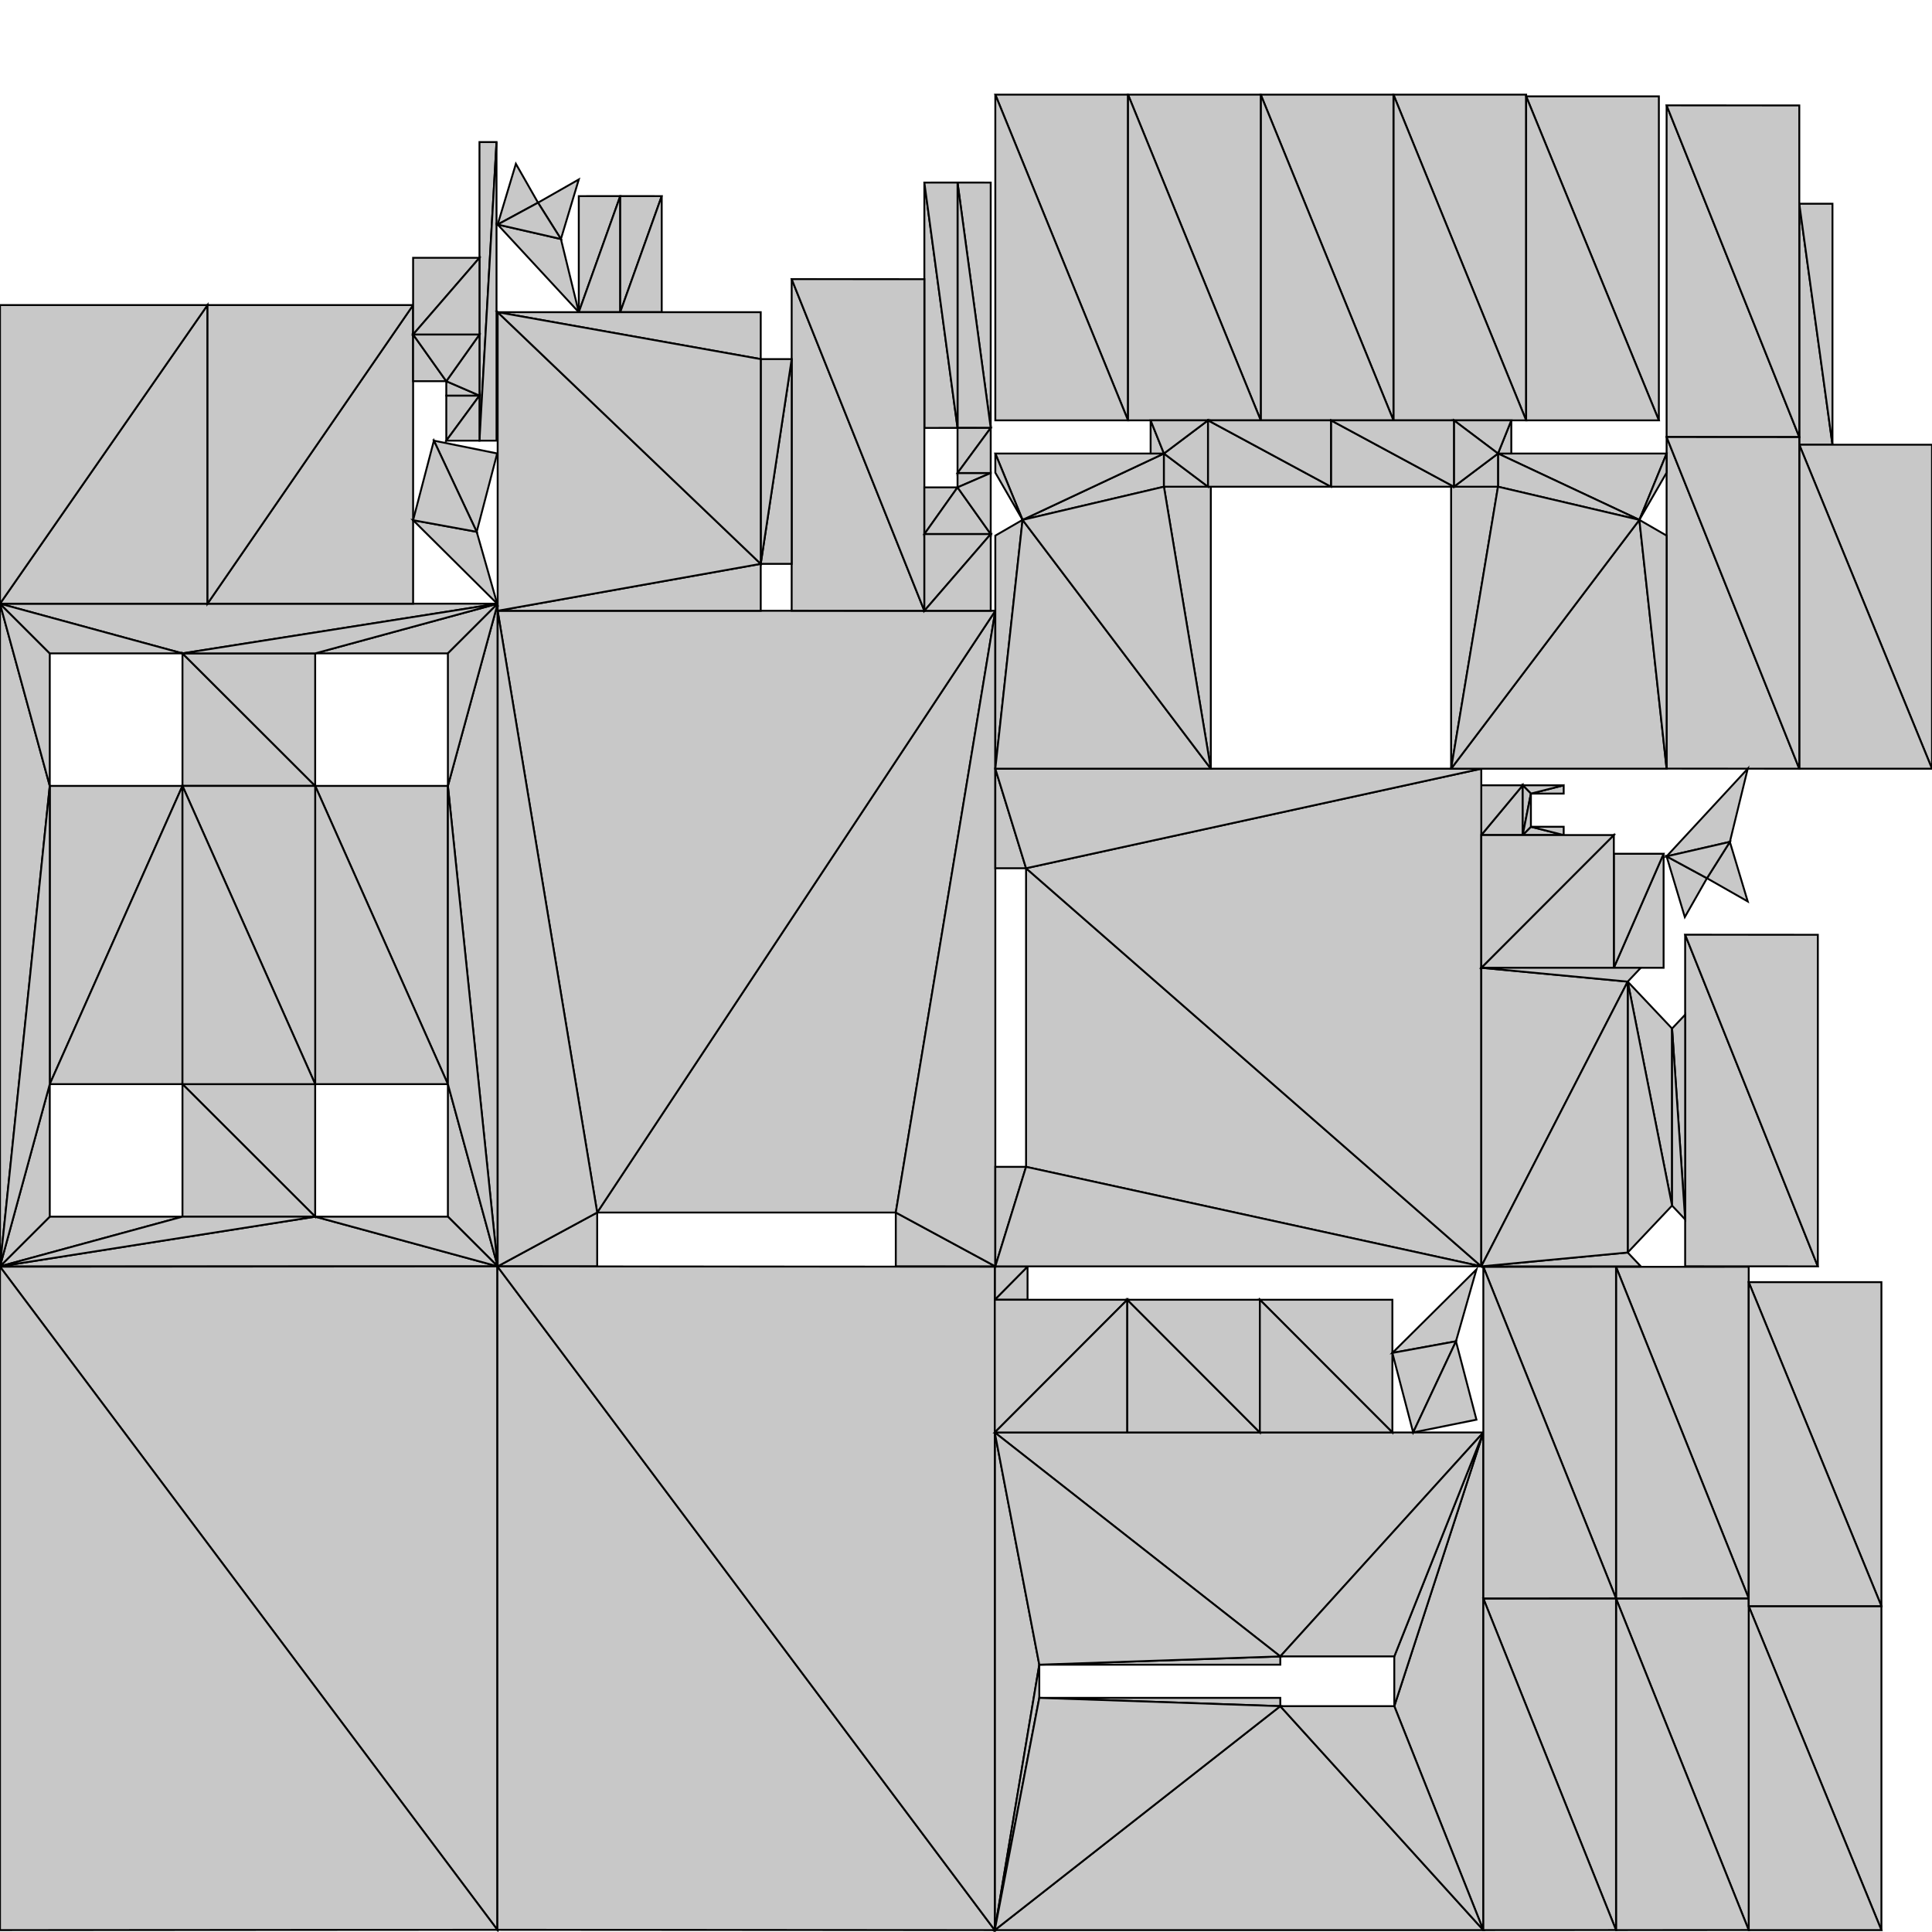 <svg height="1024" width="1024" xmlns="http://www.w3.org/2000/svg">
	<polygon points="953.661,107.982 953.661,235.716 971.246,235.716" style="fill: rgb(200, 200, 200); stroke: black; stroke-width: 1" />
	<polygon points="971.246,235.716 971.246,107.982 953.661,107.982" style="fill: rgb(200, 200, 200); stroke: black; stroke-width: 1" />
	<polygon points="525.094,226.808 525.094,96.772 507.513,96.76" style="fill: rgb(200, 200, 200); stroke: black; stroke-width: 1" />
	<polygon points="507.513,96.76 507.513,226.797 525.094,226.808" style="fill: rgb(200, 200, 200); stroke: black; stroke-width: 1" />
	<polygon points="489.931,96.772 489.931,226.808 507.513,226.797" style="fill: rgb(200, 200, 200); stroke: black; stroke-width: 1" />
	<polygon points="507.513,226.797 507.513,96.76 489.931,96.772" style="fill: rgb(200, 200, 200); stroke: black; stroke-width: 1" />
	<polygon points="678.581,904.304 527.246,1023.0 786.2,1023.0" style="fill: rgb(200, 200, 200); stroke: black; stroke-width: 1" />
	<polygon points="550.847,882.322 527.246,759.23 527.246,1023.0" style="fill: rgb(200, 200, 200); stroke: black; stroke-width: 1" />
	<polygon points="678.581,877.927 786.2,759.23 527.246,759.23" style="fill: rgb(200, 200, 200); stroke: black; stroke-width: 1" />
	<polygon points="739.004,904.304 786.2,1023.0 786.2,759.23" style="fill: rgb(200, 200, 200); stroke: black; stroke-width: 1" />
	<polygon points="550.847,882.322 678.581,882.322 678.581,877.927" style="fill: rgb(200, 200, 200); stroke: black; stroke-width: 1" />
	<polygon points="527.246,1023.0 550.847,899.907 550.847,882.322" style="fill: rgb(200, 200, 200); stroke: black; stroke-width: 1" />
	<polygon points="678.581,904.304 678.581,899.907 550.847,899.907" style="fill: rgb(200, 200, 200); stroke: black; stroke-width: 1" />
	<polygon points="786.2,1023.0 739.004,904.304 678.581,904.304" style="fill: rgb(200, 200, 200); stroke: black; stroke-width: 1" />
	<polygon points="786.2,759.23 739.004,877.927 739.004,904.304" style="fill: rgb(200, 200, 200); stroke: black; stroke-width: 1" />
	<polygon points="786.2,759.23 678.581,877.927 739.004,877.927" style="fill: rgb(200, 200, 200); stroke: black; stroke-width: 1" />
	<polygon points="550.847,899.907 527.246,1023.0 678.581,904.304" style="fill: rgb(200, 200, 200); stroke: black; stroke-width: 1" />
	<polygon points="678.581,877.927 527.246,759.23 550.847,882.322" style="fill: rgb(200, 200, 200); stroke: black; stroke-width: 1" />
	<polygon points="785.114,442.602 807.068,442.602 807.068,416.225" style="fill: rgb(200, 200, 200); stroke: black; stroke-width: 1" />
	<polygon points="807.068,416.225 785.114,416.225 785.114,442.602" style="fill: rgb(200, 200, 200); stroke: black; stroke-width: 1" />
	<polygon points="328.746,103.938 306.77,103.953 306.77,165.465" style="fill: rgb(200, 200, 200); stroke: black; stroke-width: 1" />
	<polygon points="306.77,165.465 328.746,165.451 328.746,103.938" style="fill: rgb(200, 200, 200); stroke: black; stroke-width: 1" />
	<polygon points="811.41,420.621 828.785,420.621 828.785,416.225" style="fill: rgb(200, 200, 200); stroke: black; stroke-width: 1" />
	<polygon points="828.785,416.225 807.068,416.225 811.41,420.621" style="fill: rgb(200, 200, 200); stroke: black; stroke-width: 1" />
	<polygon points="807.068,416.225 807.068,442.602 811.41,420.621" style="fill: rgb(200, 200, 200); stroke: black; stroke-width: 1" />
	<polygon points="807.068,442.602 828.785,442.602 811.41,438.206" style="fill: rgb(200, 200, 200); stroke: black; stroke-width: 1" />
	<polygon points="828.785,442.602 828.785,438.206 811.41,438.206" style="fill: rgb(200, 200, 200); stroke: black; stroke-width: 1" />
	<polygon points="811.41,438.206 811.41,420.621 807.068,442.602" style="fill: rgb(200, 200, 200); stroke: black; stroke-width: 1" />
	<polygon points="350.723,103.953 328.746,103.938 328.746,165.45" style="fill: rgb(200, 200, 200); stroke: black; stroke-width: 1" />
	<polygon points="328.746,165.45 350.723,165.465 350.723,103.953" style="fill: rgb(200, 200, 200); stroke: black; stroke-width: 1" />
	<polygon points="527.246,688.891 544.62,688.891 544.62,671.307" style="fill: rgb(200, 200, 200); stroke: black; stroke-width: 1" />
	<polygon points="544.62,671.307 527.246,671.307 527.246,688.891" style="fill: rgb(200, 200, 200); stroke: black; stroke-width: 1" />
	<polygon points="263.77,671.203 263.77,319.961 237.393,416.55" style="fill: rgb(200, 200, 200); stroke: black; stroke-width: 1" />
	<polygon points="263.77,319.961 0.0,319.961 96.716,346.305" style="fill: rgb(200, 200, 200); stroke: black; stroke-width: 1" />
	<polygon points="0.0,319.961 0.0,671.203 26.377,416.55" style="fill: rgb(200, 200, 200); stroke: black; stroke-width: 1" />
	<polygon points="0.0,671.203 263.77,671.203 167.054,644.859" style="fill: rgb(200, 200, 200); stroke: black; stroke-width: 1" />
	<polygon points="26.377,416.55 26.377,346.305 0.0,319.961" style="fill: rgb(200, 200, 200); stroke: black; stroke-width: 1" />
	<polygon points="26.377,346.305 96.716,346.305 0.0,319.961" style="fill: rgb(200, 200, 200); stroke: black; stroke-width: 1" />
	<polygon points="96.716,346.305 96.716,416.55 167.054,416.55" style="fill: rgb(200, 200, 200); stroke: black; stroke-width: 1" />
	<polygon points="96.716,416.55 26.377,416.55 26.377,574.613" style="fill: rgb(200, 200, 200); stroke: black; stroke-width: 1" />
	<polygon points="237.393,416.55 167.054,416.55 237.393,574.613" style="fill: rgb(200, 200, 200); stroke: black; stroke-width: 1" />
	<polygon points="167.054,416.55 167.054,346.305 96.716,346.305" style="fill: rgb(200, 200, 200); stroke: black; stroke-width: 1" />
	<polygon points="167.054,346.305 237.393,346.305 263.77,319.961" style="fill: rgb(200, 200, 200); stroke: black; stroke-width: 1" />
	<polygon points="237.393,346.305 237.393,416.55 263.77,319.961" style="fill: rgb(200, 200, 200); stroke: black; stroke-width: 1" />
	<polygon points="237.393,574.613 237.393,644.859 263.77,671.203" style="fill: rgb(200, 200, 200); stroke: black; stroke-width: 1" />
	<polygon points="237.393,644.859 167.054,644.859 263.77,671.203" style="fill: rgb(200, 200, 200); stroke: black; stroke-width: 1" />
	<polygon points="167.054,644.859 167.054,574.613 96.716,574.613" style="fill: rgb(200, 200, 200); stroke: black; stroke-width: 1" />
	<polygon points="167.054,574.613 237.393,574.613 167.054,416.55" style="fill: rgb(200, 200, 200); stroke: black; stroke-width: 1" />
	<polygon points="26.377,574.613 96.716,574.613 96.716,416.55" style="fill: rgb(200, 200, 200); stroke: black; stroke-width: 1" />
	<polygon points="96.716,574.613 96.716,644.859 167.054,644.859" style="fill: rgb(200, 200, 200); stroke: black; stroke-width: 1" />
	<polygon points="96.716,644.859 26.377,644.859 0.0,671.203" style="fill: rgb(200, 200, 200); stroke: black; stroke-width: 1" />
	<polygon points="26.377,644.859 26.377,574.613 0.0,671.203" style="fill: rgb(200, 200, 200); stroke: black; stroke-width: 1" />
	<polygon points="263.77,671.203 237.393,416.55 237.393,574.613" style="fill: rgb(200, 200, 200); stroke: black; stroke-width: 1" />
	<polygon points="263.77,319.961 96.716,346.305 167.054,346.305" style="fill: rgb(200, 200, 200); stroke: black; stroke-width: 1" />
	<polygon points="26.377,416.55 0.0,671.203 26.377,574.613" style="fill: rgb(200, 200, 200); stroke: black; stroke-width: 1" />
	<polygon points="0.0,671.203 167.054,644.859 96.716,644.859" style="fill: rgb(200, 200, 200); stroke: black; stroke-width: 1" />
	<polygon points="167.054,416.55 96.716,416.55 167.054,574.613" style="fill: rgb(200, 200, 200); stroke: black; stroke-width: 1" />
	<polygon points="96.716,574.613 167.054,574.613 96.716,416.55" style="fill: rgb(200, 200, 200); stroke: black; stroke-width: 1" />
	<polygon points="263.623,1022.832 263.623,671.203 0.0,671.371" style="fill: rgb(200, 200, 200); stroke: black; stroke-width: 1" />
	<polygon points="0.0,671.371 0.0,1023.0 263.623,1022.832" style="fill: rgb(200, 200, 200); stroke: black; stroke-width: 1" />
	<polygon points="316.525,671.203 316.525,642.657 263.77,671.203" style="fill: rgb(200, 200, 200); stroke: black; stroke-width: 1" />
	<polygon points="316.525,642.657 474.786,642.657 527.541,323.727" style="fill: rgb(200, 200, 200); stroke: black; stroke-width: 1" />
	<polygon points="474.786,642.657 474.786,671.203 527.541,671.203" style="fill: rgb(200, 200, 200); stroke: black; stroke-width: 1" />
	<polygon points="527.541,671.203 527.541,323.727 474.786,642.657" style="fill: rgb(200, 200, 200); stroke: black; stroke-width: 1" />
	<polygon points="527.541,323.727 263.77,323.727 316.525,642.657" style="fill: rgb(200, 200, 200); stroke: black; stroke-width: 1" />
	<polygon points="263.77,323.727 263.77,671.203 316.525,642.657" style="fill: rgb(200, 200, 200); stroke: black; stroke-width: 1" />
	<polygon points="263.623,671.203 263.623,1022.83 527.246,1023.0" style="fill: rgb(200, 200, 200); stroke: black; stroke-width: 1" />
	<polygon points="527.246,1023.0 527.246,671.372 263.623,671.203" style="fill: rgb(200, 200, 200); stroke: black; stroke-width: 1" />
	<polygon points="855.363,512.94 881.74,512.94 881.74,452.517" style="fill: rgb(200, 200, 200); stroke: black; stroke-width: 1" />
	<polygon points="881.74,452.517 855.363,452.517 855.363,512.94" style="fill: rgb(200, 200, 200); stroke: black; stroke-width: 1" />
	<polygon points="527.541,460.186 543.83,460.186 527.541,407.432" style="fill: rgb(200, 200, 200); stroke: black; stroke-width: 1" />
	<polygon points="543.83,460.186 543.83,618.448 785.115,671.202" style="fill: rgb(200, 200, 200); stroke: black; stroke-width: 1" />
	<polygon points="543.83,618.448 527.541,618.448 527.541,671.202" style="fill: rgb(200, 200, 200); stroke: black; stroke-width: 1" />
	<polygon points="527.541,671.202 785.115,671.202 543.83,618.448" style="fill: rgb(200, 200, 200); stroke: black; stroke-width: 1" />
	<polygon points="785.115,671.202 785.115,407.432 543.83,460.186" style="fill: rgb(200, 200, 200); stroke: black; stroke-width: 1" />
	<polygon points="785.115,407.432 527.541,407.432 543.83,460.186" style="fill: rgb(200, 200, 200); stroke: black; stroke-width: 1" />
	<polygon points="808.894,222.793 808.894,50.156 738.556,50.156" style="fill: rgb(200, 200, 200); stroke: black; stroke-width: 1" />
	<polygon points="738.556,50.156 738.556,222.793 808.894,222.793" style="fill: rgb(200, 200, 200); stroke: black; stroke-width: 1" />
	<polygon points="883.336,55.843 883.336,231.592 953.661,231.637" style="fill: rgb(200, 200, 200); stroke: black; stroke-width: 1" />
	<polygon points="953.661,231.637 953.661,55.888 883.336,55.843" style="fill: rgb(200, 200, 200); stroke: black; stroke-width: 1" />
	<polygon points="997.19,1023.0 997.19,851.283 926.851,851.283" style="fill: rgb(200, 200, 200); stroke: black; stroke-width: 1" />
	<polygon points="926.851,851.283 926.851,1023.0 997.19,1023.0" style="fill: rgb(200, 200, 200); stroke: black; stroke-width: 1" />
	<polygon points="926.851,1022.953 926.851,847.207 856.526,847.25" style="fill: rgb(200, 200, 200); stroke: black; stroke-width: 1" />
	<polygon points="856.526,847.25 856.526,1023.0 926.851,1022.953" style="fill: rgb(200, 200, 200); stroke: black; stroke-width: 1" />
	<polygon points="926.851,847.16 926.851,671.414 856.526,671.457" style="fill: rgb(200, 200, 200); stroke: black; stroke-width: 1" />
	<polygon points="856.526,671.457 856.526,847.207 926.851,847.16" style="fill: rgb(200, 200, 200); stroke: black; stroke-width: 1" />
	<polygon points="597.879,222.793 597.879,50.156 527.54,50.156" style="fill: rgb(200, 200, 200); stroke: black; stroke-width: 1" />
	<polygon points="527.54,50.156 527.54,222.793 597.879,222.793" style="fill: rgb(200, 200, 200); stroke: black; stroke-width: 1" />
	<polygon points="893.166,495.409 893.166,671.158 963.491,671.202" style="fill: rgb(200, 200, 200); stroke: black; stroke-width: 1" />
	<polygon points="963.491,671.202 963.491,495.454 893.166,495.409" style="fill: rgb(200, 200, 200); stroke: black; stroke-width: 1" />
	<polygon points="1024.0,407.434 1024.0,235.717 953.661,235.717" style="fill: rgb(200, 200, 200); stroke: black; stroke-width: 1" />
	<polygon points="953.661,235.717 953.661,407.434 1024.0,407.434" style="fill: rgb(200, 200, 200); stroke: black; stroke-width: 1" />
	<polygon points="997.19,851.283 997.19,679.567 926.851,679.567" style="fill: rgb(200, 200, 200); stroke: black; stroke-width: 1" />
	<polygon points="926.851,679.567 926.851,851.283 997.19,851.283" style="fill: rgb(200, 200, 200); stroke: black; stroke-width: 1" />
	<polygon points="856.524,1022.953 856.524,847.207 786.2,847.25" style="fill: rgb(200, 200, 200); stroke: black; stroke-width: 1" />
	<polygon points="786.2,847.25 786.2,1023.0 856.524,1022.953" style="fill: rgb(200, 200, 200); stroke: black; stroke-width: 1" />
	<polygon points="738.556,222.793 738.556,50.158 668.217,50.158" style="fill: rgb(200, 200, 200); stroke: black; stroke-width: 1" />
	<polygon points="668.217,50.158 668.217,222.793 738.556,222.793" style="fill: rgb(200, 200, 200); stroke: black; stroke-width: 1" />
	<polygon points="883.336,231.638 883.336,407.388 953.66,407.433" style="fill: rgb(200, 200, 200); stroke: black; stroke-width: 1" />
	<polygon points="953.66,407.433 953.66,231.684 883.336,231.638" style="fill: rgb(200, 200, 200); stroke: black; stroke-width: 1" />
	<polygon points="419.606,147.933 419.606,323.682 489.93,323.727" style="fill: rgb(200, 200, 200); stroke: black; stroke-width: 1" />
	<polygon points="489.93,323.727 489.93,147.978 419.606,147.933" style="fill: rgb(200, 200, 200); stroke: black; stroke-width: 1" />
	<polygon points="879.234,222.793 879.234,51.077 808.894,51.077" style="fill: rgb(200, 200, 200); stroke: black; stroke-width: 1" />
	<polygon points="808.894,51.077 808.894,222.793 879.234,222.793" style="fill: rgb(200, 200, 200); stroke: black; stroke-width: 1" />
	<polygon points="856.524,847.16 856.524,671.414 786.2,671.457" style="fill: rgb(200, 200, 200); stroke: black; stroke-width: 1" />
	<polygon points="786.2,671.457 786.2,847.207 856.524,847.16" style="fill: rgb(200, 200, 200); stroke: black; stroke-width: 1" />
	<polygon points="668.217,222.793 668.217,50.158 597.879,50.158" style="fill: rgb(200, 200, 200); stroke: black; stroke-width: 1" />
	<polygon points="597.879,50.158 597.879,222.793 668.217,222.793" style="fill: rgb(200, 200, 200); stroke: black; stroke-width: 1" />
	<polygon points="263.164,75.296 254.129,75.296 254.129,233.557" style="fill: rgb(200, 200, 200); stroke: black; stroke-width: 1" />
	<polygon points="254.129,233.557 263.164,233.557 263.164,75.296" style="fill: rgb(200, 200, 200); stroke: black; stroke-width: 1" />
	<polygon points="883.336,240.379 793.969,240.379 868.899,275.547" style="fill: rgb(200, 200, 200); stroke: black; stroke-width: 1" />
	<polygon points="793.969,240.379 793.969,257.964 868.899,275.547" style="fill: rgb(200, 200, 200); stroke: black; stroke-width: 1" />
	<polygon points="793.969,257.964 769.121,257.964 769.121,407.434" style="fill: rgb(200, 200, 200); stroke: black; stroke-width: 1" />
	<polygon points="769.121,407.434 883.336,407.434 868.899,275.547" style="fill: rgb(200, 200, 200); stroke: black; stroke-width: 1" />
	<polygon points="883.336,407.434 883.336,283.891 868.899,275.547" style="fill: rgb(200, 200, 200); stroke: black; stroke-width: 1" />
	<polygon points="868.899,275.547 883.336,250.527 883.336,240.379" style="fill: rgb(200, 200, 200); stroke: black; stroke-width: 1" />
	<polygon points="868.899,275.547 793.969,257.964 769.121,407.434" style="fill: rgb(200, 200, 200); stroke: black; stroke-width: 1" />
	<polygon points="641.756,257.964 616.907,257.964 641.756,407.434" style="fill: rgb(200, 200, 200); stroke: black; stroke-width: 1" />
	<polygon points="616.907,257.964 616.907,240.379 541.977,275.547" style="fill: rgb(200, 200, 200); stroke: black; stroke-width: 1" />
	<polygon points="616.907,240.379 527.541,240.379 541.977,275.547" style="fill: rgb(200, 200, 200); stroke: black; stroke-width: 1" />
	<polygon points="527.541,240.379 527.541,250.527 541.977,275.547" style="fill: rgb(200, 200, 200); stroke: black; stroke-width: 1" />
	<polygon points="541.977,275.547 527.541,283.891 527.541,407.434" style="fill: rgb(200, 200, 200); stroke: black; stroke-width: 1" />
	<polygon points="527.541,407.434 641.756,407.434 541.977,275.547" style="fill: rgb(200, 200, 200); stroke: black; stroke-width: 1" />
	<polygon points="641.756,407.434 616.907,257.964 541.977,275.547" style="fill: rgb(200, 200, 200); stroke: black; stroke-width: 1" />
	<polygon points="0.0,319.959 109.981,319.959 109.981,161.698" style="fill: rgb(200, 200, 200); stroke: black; stroke-width: 1" />
	<polygon points="109.981,161.698 0.0,161.698 0.0,319.959" style="fill: rgb(200, 200, 200); stroke: black; stroke-width: 1" />
	<polygon points="597.495,688.89 527.246,688.89 527.246,759.23" style="fill: rgb(200, 200, 200); stroke: black; stroke-width: 1" />
	<polygon points="527.246,759.23 597.495,759.23 597.495,688.89" style="fill: rgb(200, 200, 200); stroke: black; stroke-width: 1" />
	<polygon points="597.495,688.891 597.495,759.23 667.743,759.23" style="fill: rgb(200, 200, 200); stroke: black; stroke-width: 1" />
	<polygon points="667.743,759.23 667.743,688.891 597.495,688.891" style="fill: rgb(200, 200, 200); stroke: black; stroke-width: 1" />
	<polygon points="785.115,512.94 855.364,512.94 855.364,442.601" style="fill: rgb(200, 200, 200); stroke: black; stroke-width: 1" />
	<polygon points="855.364,442.601 785.115,442.601 785.115,512.94" style="fill: rgb(200, 200, 200); stroke: black; stroke-width: 1" />
	<polygon points="737.992,759.23 737.992,688.89 667.744,688.89" style="fill: rgb(200, 200, 200); stroke: black; stroke-width: 1" />
	<polygon points="667.744,688.89 667.744,759.23 737.992,759.23" style="fill: rgb(200, 200, 200); stroke: black; stroke-width: 1" />
	<polygon points="886.227,638.992 886.227,545.15 862.717,520.282" style="fill: rgb(200, 200, 200); stroke: black; stroke-width: 1" />
	<polygon points="893.166,646.334 893.166,537.808 886.227,545.15" style="fill: rgb(200, 200, 200); stroke: black; stroke-width: 1" />
	<polygon points="886.227,545.15 886.227,638.992 893.166,646.334" style="fill: rgb(200, 200, 200); stroke: black; stroke-width: 1" />
	<polygon points="862.717,520.282 862.717,663.861 886.227,638.992" style="fill: rgb(200, 200, 200); stroke: black; stroke-width: 1" />
	<polygon points="785.115,671.202 869.659,671.202 862.717,663.861" style="fill: rgb(200, 200, 200); stroke: black; stroke-width: 1" />
	<polygon points="862.717,520.282 785.115,512.94 785.115,671.202" style="fill: rgb(200, 200, 200); stroke: black; stroke-width: 1" />
	<polygon points="862.717,520.282 869.659,512.94 785.115,512.94" style="fill: rgb(200, 200, 200); stroke: black; stroke-width: 1" />
	<polygon points="785.115,671.202 862.717,663.861 862.717,520.282" style="fill: rgb(200, 200, 200); stroke: black; stroke-width: 1" />
	<polygon points="770.605,257.964 793.969,257.964 793.969,240.379" style="fill: rgb(200, 200, 200); stroke: black; stroke-width: 1" />
	<polygon points="793.969,240.379 801.023,240.379 801.023,222.793" style="fill: rgb(200, 200, 200); stroke: black; stroke-width: 1" />
	<polygon points="801.023,222.793 770.605,222.793 793.969,240.379" style="fill: rgb(200, 200, 200); stroke: black; stroke-width: 1" />
	<polygon points="770.605,222.793 770.605,257.964 793.969,240.379" style="fill: rgb(200, 200, 200); stroke: black; stroke-width: 1" />
	<polygon points="297.299,126.688 306.77,95.117 285.161,107.426" style="fill: rgb(200, 200, 200); stroke: black; stroke-width: 1" />
	<polygon points="263.77,119.012 306.77,165.465 297.299,126.688" style="fill: rgb(200, 200, 200); stroke: black; stroke-width: 1" />
	<polygon points="285.161,107.426 273.425,86.824 263.77,119.012" style="fill: rgb(200, 200, 200); stroke: black; stroke-width: 1" />
	<polygon points="263.77,119.012 297.299,126.688 285.161,107.426" style="fill: rgb(200, 200, 200); stroke: black; stroke-width: 1" />
	<polygon points="403.203,323.727 403.203,298.858 263.769,323.727" style="fill: rgb(200, 200, 200); stroke: black; stroke-width: 1" />
	<polygon points="403.203,298.858 419.606,298.858 419.606,190.333" style="fill: rgb(200, 200, 200); stroke: black; stroke-width: 1" />
	<polygon points="419.606,190.333 403.203,190.333 403.203,298.858" style="fill: rgb(200, 200, 200); stroke: black; stroke-width: 1" />
	<polygon points="403.203,190.333 403.203,165.465 263.769,165.465" style="fill: rgb(200, 200, 200); stroke: black; stroke-width: 1" />
	<polygon points="263.769,165.465 263.769,323.727 403.203,298.858" style="fill: rgb(200, 200, 200); stroke: black; stroke-width: 1" />
	<polygon points="403.203,298.858 403.203,190.333 263.769,165.465" style="fill: rgb(200, 200, 200); stroke: black; stroke-width: 1" />
	<polygon points="109.983,319.959 218.959,319.959 218.959,161.698" style="fill: rgb(200, 200, 200); stroke: black; stroke-width: 1" />
	<polygon points="218.959,161.698 109.983,161.698 109.983,319.959" style="fill: rgb(200, 200, 200); stroke: black; stroke-width: 1" />
	<polygon points="609.853,240.379 616.907,240.379 609.853,222.793" style="fill: rgb(200, 200, 200); stroke: black; stroke-width: 1" />
	<polygon points="616.907,240.379 616.907,257.964 640.273,257.964" style="fill: rgb(200, 200, 200); stroke: black; stroke-width: 1" />
	<polygon points="640.273,257.964 640.273,222.793 616.907,240.379" style="fill: rgb(200, 200, 200); stroke: black; stroke-width: 1" />
	<polygon points="640.273,222.793 609.853,222.793 616.907,240.379" style="fill: rgb(200, 200, 200); stroke: black; stroke-width: 1" />
	<polygon points="904.728,465.473 883.336,453.886 892.991,486.074" style="fill: rgb(200, 200, 200); stroke: black; stroke-width: 1" />
	<polygon points="916.865,446.21 926.335,407.434 883.336,453.886" style="fill: rgb(200, 200, 200); stroke: black; stroke-width: 1" />
	<polygon points="904.728,465.473 926.335,477.781 916.865,446.21" style="fill: rgb(200, 200, 200); stroke: black; stroke-width: 1" />
	<polygon points="916.865,446.21 883.336,453.886 904.728,465.473" style="fill: rgb(200, 200, 200); stroke: black; stroke-width: 1" />
	<polygon points="254.129,209.668 236.543,209.668 236.543,233.558" style="fill: rgb(200, 200, 200); stroke: black; stroke-width: 1" />
	<polygon points="236.543,233.558 254.129,233.558 254.129,209.668" style="fill: rgb(200, 200, 200); stroke: black; stroke-width: 1" />
	<polygon points="218.959,177.289 218.959,202.047 236.543,202.047" style="fill: rgb(200, 200, 200); stroke: black; stroke-width: 1" />
	<polygon points="236.543,202.047 236.543,209.668 254.129,209.668" style="fill: rgb(200, 200, 200); stroke: black; stroke-width: 1" />
	<polygon points="254.129,209.668 254.129,177.289 236.543,202.047" style="fill: rgb(200, 200, 200); stroke: black; stroke-width: 1" />
	<polygon points="254.129,177.289 218.959,177.289 236.543,202.047" style="fill: rgb(200, 200, 200); stroke: black; stroke-width: 1" />
	<polygon points="507.516,250.699 507.516,258.32 525.101,250.699" style="fill: rgb(200, 200, 200); stroke: black; stroke-width: 1" />
	<polygon points="507.516,258.32 489.932,258.32 489.932,283.078" style="fill: rgb(200, 200, 200); stroke: black; stroke-width: 1" />
	<polygon points="489.932,283.078 525.101,283.078 507.516,258.32" style="fill: rgb(200, 200, 200); stroke: black; stroke-width: 1" />
	<polygon points="525.101,283.078 525.101,250.699 507.516,258.32" style="fill: rgb(200, 200, 200); stroke: black; stroke-width: 1" />
	<polygon points="525.101,226.808 507.516,226.808 507.516,250.699" style="fill: rgb(200, 200, 200); stroke: black; stroke-width: 1" />
	<polygon points="507.516,250.699 525.101,250.699 525.101,226.808" style="fill: rgb(200, 200, 200); stroke: black; stroke-width: 1" />
	<polygon points="771.698,710.918 782.547,672.828 737.992,717.074" style="fill: rgb(200, 200, 200); stroke: black; stroke-width: 1" />
	<polygon points="737.992,717.074 749.003,759.231 771.698,710.918" style="fill: rgb(200, 200, 200); stroke: black; stroke-width: 1" />
	<polygon points="749.003,759.231 782.547,752.455 771.698,710.918" style="fill: rgb(200, 200, 200); stroke: black; stroke-width: 1" />
	<polygon points="705.438,222.793 705.438,257.964 770.605,257.964" style="fill: rgb(200, 200, 200); stroke: black; stroke-width: 1" />
	<polygon points="770.605,257.964 770.605,222.793 705.438,222.793" style="fill: rgb(200, 200, 200); stroke: black; stroke-width: 1" />
	<polygon points="525.101,283.078 489.932,283.078 489.932,323.727" style="fill: rgb(200, 200, 200); stroke: black; stroke-width: 1" />
	<polygon points="489.932,323.727 525.101,323.727 525.101,283.078" style="fill: rgb(200, 200, 200); stroke: black; stroke-width: 1" />
	<polygon points="640.273,222.793 640.273,257.964 705.44,257.964" style="fill: rgb(200, 200, 200); stroke: black; stroke-width: 1" />
	<polygon points="705.44,257.964 705.44,222.793 640.273,222.793" style="fill: rgb(200, 200, 200); stroke: black; stroke-width: 1" />
	<polygon points="218.958,275.714 263.514,319.961 252.664,281.871" style="fill: rgb(200, 200, 200); stroke: black; stroke-width: 1" />
	<polygon points="252.664,281.871 263.514,240.336 229.969,233.558" style="fill: rgb(200, 200, 200); stroke: black; stroke-width: 1" />
	<polygon points="229.969,233.558 218.958,275.714 252.664,281.871" style="fill: rgb(200, 200, 200); stroke: black; stroke-width: 1" />
	<polygon points="254.129,136.641 218.959,136.641 218.959,177.289" style="fill: rgb(200, 200, 200); stroke: black; stroke-width: 1" />
	<polygon points="218.959,177.289 254.129,177.289 254.129,136.641" style="fill: rgb(200, 200, 200); stroke: black; stroke-width: 1" />
</svg>
